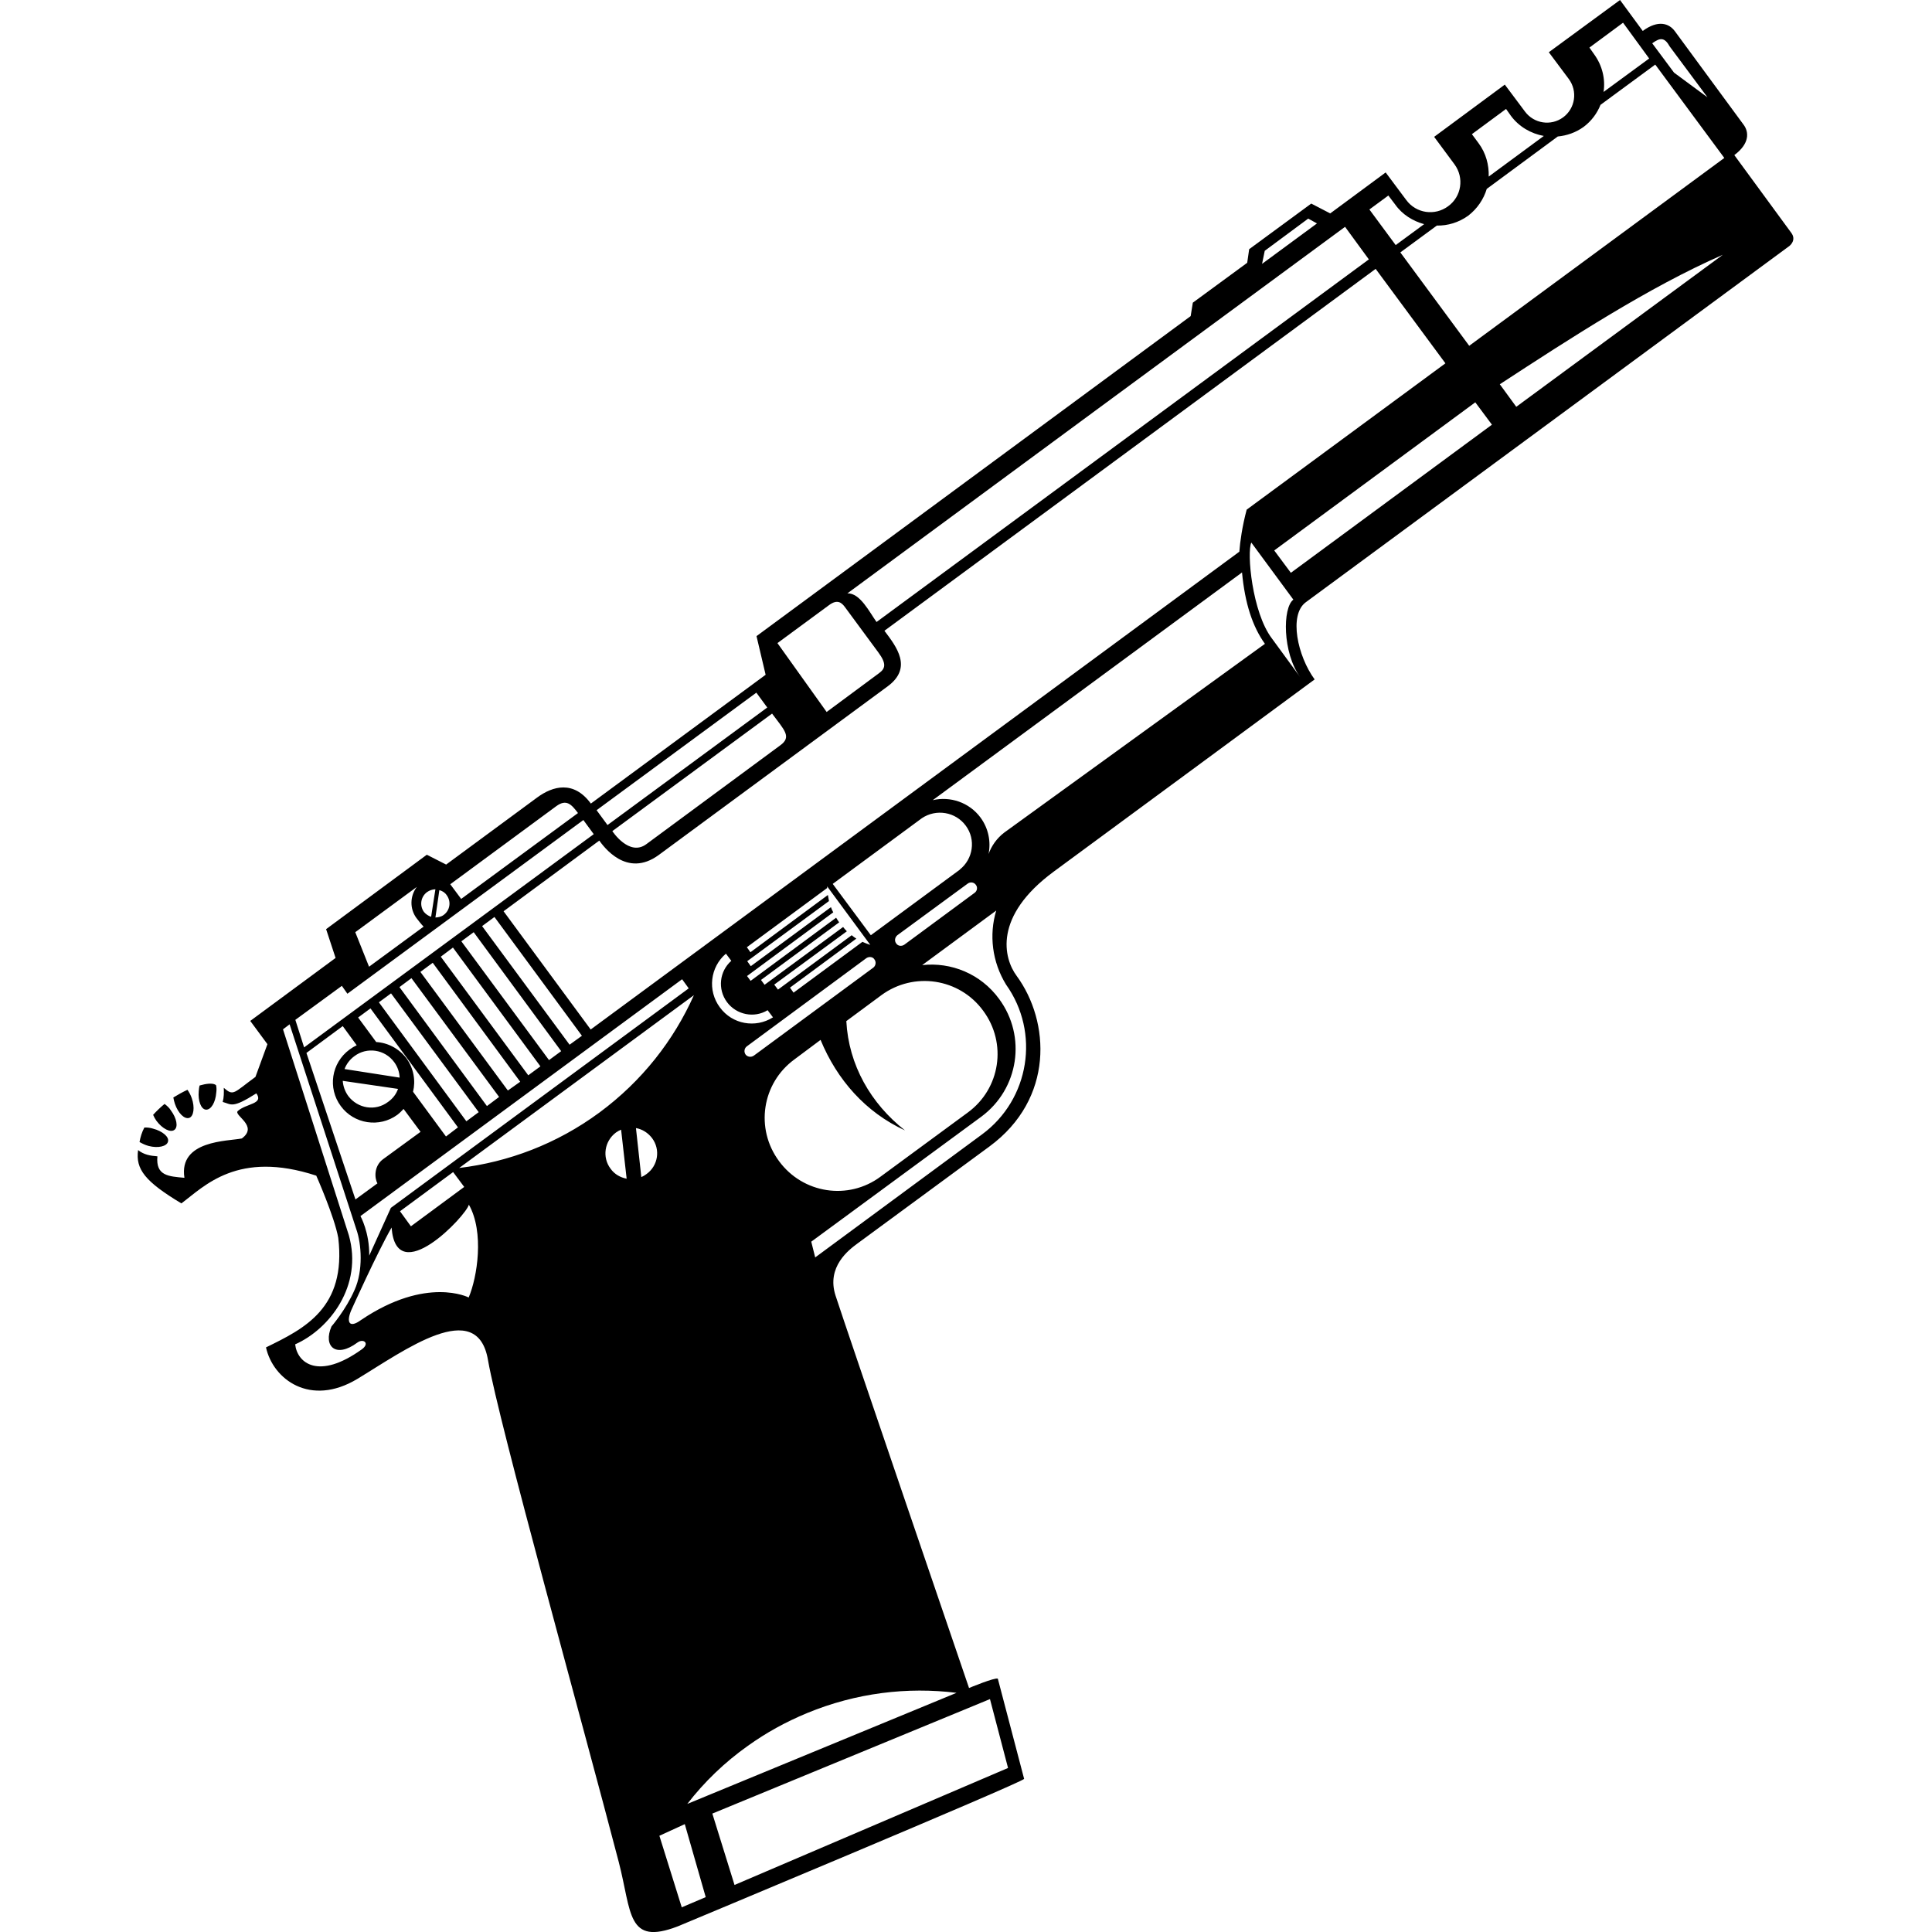 <svg version="1.2" xmlns="http://www.w3.org/2000/svg" viewBox="0 0 1080 1080" width="24" height="24">
	<title>mini_militia-svg</title>
	<style>
		.s0 { fill: #000000 } 
	</style>
	<path id="path9249" fill-rule="evenodd" class="s0" d="m733 113.8l10.6 5.5 31-22.9 11.5 15.4c5.5 7.5 16 9 23.4 3.5 7.5-5.4 9.1-15.9 3.6-23.4l-11.4-15.4 39.5-29.2 11.3 15.1c5 6.7 14.5 8.2 21.3 3.2 6.8-5 8.2-14.6 3.2-21.4l-11.2-15 39.8-29.2 12.7 17.3c8.7-6.4 14.8-4.2 18 0.2l38.3 52.1c3.2 4.2 3.5 10.7-5.1 17.1l31.8 43.4c3.2 4.2-1 7.4-1 7.4l-270.4 199.2c-9.5 7.1-4.6 30 5 43.1 0 0-124 91.4-145.8 107.4-34.1 25.1-28 48.6-20.8 58.3 18.7 25.5 21.1 68.7-15.2 95.4-7.8 5.7-65.3 48-74 54.4-4.3 3.2-17.3 12.8-12 29 5.2 16.2 74.6 219.3 74.6 219.3 0 0 14.7-6.1 16.1-5.2l14.7 56c-0.8 2-193.5 82.4-193.5 82.4-28.7 11.1-25.8-7.8-33.1-35.9-20.3-77.9-66.9-245-73.1-280.6-6-35.5-46.7-5.4-73 10.5-26.4 15.9-47.2 0.2-51.1-17.6 21.5-10.5 45-22 40.4-61.2-2.1-11.8-12.3-34.8-12.3-34.8-44-14.4-62.5 5.9-75.4 15.5-20.3-12.2-25.7-19.1-24.2-29.8 3.2 2.6 6.9 3.2 10.8 3.5-1 10.9 6.2 11.2 15.1 12-3.3-21.1 24.3-20.4 32.1-22 9.6-7.1-5-13-2.2-15.4 4.8-4.2 14.6-3.8 10.3-9.8-13.7 8.7-13.9 6.1-18.8 4.8 0.7-2.6 0.7-5.2 0.6-7.9 5.5 4.8 5.4 2.9 17.7-6.1l6.7-18.3-9.6-13 47.7-35.2-5.3-16.1 56.3-41.6 10.8 5.5 50.9-37.5c8.7-6.4 20.4-9.7 30 3.4l97.7-72-5.1-21.6 242.7-178.9 1.2-7.5 30.4-22.3 1.1-7.6zm-1.7 8.4l-24.3 18-1.5 7.3 30.7-22.6zm-540.2 428.9l-26 19 4.9 15.4 161.9-119.2-5.8-7.9-131.9 97.1zm47.6-52.4c-3.5 2.6-4.3 7.5-1.7 11.1 1.1 1.3 2.5 2.2 4 2.7l2.4-15.4c-1.7 0.1-3.3 0.6-4.7 1.6zm6.9-1.1l-2.2 15.3c1.6-0.1 3.3-0.4 4.7-1.5 3.5-2.6 4.2-7.5 1.6-11-1-1.5-2.5-2.4-4.1-2.8zm523.4-347.3l-274.6 202.3c6.7 8.9 15.9 20.6 1.9 31l-128 94.3c-18.1 13.3-31.1-5-33.3-8l-53.5 39.5 48.7 66.1 362.6-267.1c0.4-5.5 1.6-14.1 4.1-23.5l111.1-81.8zm-458.1 300.4l-59.2 43.6 6.1 8.2 65.3-48c-3.7-4.9-6.5-8-12.2-3.8zm441-323.9c-92.8 68.3-185.6 136.6-278.2 204.9 7.1-0.3 12.4 10.6 16.3 16l275.2-202.7zm155.4-114.1l-18.8 13.9 2.6 3.7c4.6 6.3 6.4 13.9 5.3 21.1l25.5-18.7zm18 23.4l-30.6 22.5c-1.9 4.7-5 9-9.4 12.3-4.4 3.2-9.4 4.9-14.5 5.4l-39.7 29.3c-1.7 5.7-5.3 11.1-10.4 15-5.3 3.8-11.4 5.6-17.5 5.5l-20.4 15 38.5 52.2 142.6-105zm-149.2 73.2l-10.6 7.8 14.7 19.9 15.9-11.7c-6.2-1.7-12.2-5.3-16.2-11zm-679.2 504.2c2.6-1.6 5.3-3.1 7.9-4.3 0.9 1.3 1.8 2.9 2.4 4.7 1.8 5.1 1.1 10.1-1.4 11-2.7 0.9-6.2-2.6-8-7.8q-0.6-1.8-0.9-3.6zm-4.9 3.6c1.3 1 2.6 2.1 3.5 3.6 3.3 4.4 4.2 9.3 2 10.9-2.2 1.7-6.7-0.6-10-5-0.8-1.1-1.4-2.2-1.9-3.4 2-2.2 4.2-4.3 6.4-6.1zm19.6-10.3c3.8-1.1 7-1.4 8.7-0.5 0.2 0.1 0.4 0.3 0.5 0.4q0.4 1.9 0.1 4c-0.4 5.5-2.9 9.8-5.8 9.6-2.7-0.2-4.5-4.9-4-10.3 0.1-1.2 0.2-2.3 0.5-3.2zm-30.9 23.5c1.5-0.1 3.2 0.1 4.8 0.6 5.4 1.4 9.2 4.7 8.4 7.3-0.6 2.6-5.5 3.8-10.8 2.4-1.9-0.5-3.7-1.4-5.1-2.2 0.5-2.8 1.3-5.5 2.7-8.1zm152.3-134.5l-34.4 25.3 7.7 19.3 30.5-22.4c-0.8-0.7-3.4-4-4-4.8-3.9-5.3-3.6-12.4 0.2-17.4zm-71.1 76.8l-3.7 2.8 36.8 115.1c8 28.2-10.8 52.5-30 61 1.2 10.6 13.2 20 37.1 2.9 4.9-3.4 1.1-6.4-2.3-3.9-12.1 9-19.3 2.1-14.5-9 0 0 8.1-9.4 12.9-20.4 4.9-10.8 3.9-25.8 1-33.9zm171.6-119.7l6.1 8.3 89.3-65.7-6.1-8.3zm590.1-428.7l12.2 16.4 18.7 13.8-21.1-28.4c-3-5.4-5.5-4.9-9.8-1.8zm-732 549.4l-20.3 15 27.4 81.9 12.3-9c-1.7-2.9-2-9.6 3-13.4l21.1-15.4-9.5-12.8c-1 1.1-2.2 2.3-3.5 3.3-10 7.3-24.2 5.2-31.6-4.9-7.4-10-5.3-24.1 4.9-31.6 1.2-0.9 2.7-1.8 4-2.4zm77.9-55.9l48.9 66.3 6.9-5-48.9-66.4zm-11.6 8.5l49 66.4 6.8-5-48.9-66.5zm-11.5 8.6l48.9 66.3 6.8-5-48.9-66.4zm134.9 12.6l-179.8 132.4c0 0 5.1 9.1 4.9 22.1l12.1-26.7 166.5-122.7zm-158 4.4l48.9 66.5 6.8-5.1-49-66.4zm-11.5 8.5l48.9 66.5 6.9-5.1-49-66.4zm-4.7 3.4l-6.9 5.1 10.1 13.7c6.5 0.4 12.7 3.6 16.9 9.1 4.1 5.7 5.2 12.5 3.7 18.7l18.4 25 6.7-5.1zm256.3-225.4l-28.8 21.2 27.5 38.5 29.3-21.7c3.4-2.5 4.4-5.1-0.4-11.6l-18.5-25.1c-2-2.8-4.4-4.8-9.1-1.3zm-31.8 60.6l-89.3 65.7c0 0 9.4 14.4 19 7.3l74.8-55.2c6.7-4.8 2.3-8.6-4.5-17.8zm410.3-338l-19.1 14.1 3.7 5c4.2 5.6 5.9 12.3 5.7 18.7l30.8-22.7c-7.1-1.3-13.9-5.1-18.5-11.4zm-643.8 529.5c-2.6 1.9-4.5 4.5-5.5 7.2l30.8 4.8c-0.1-3-1.1-6-3-8.6-5.2-7.2-15.3-8.7-22.3-3.4zm-6.5 13.8c0.2 2.9 1.2 5.9 3.1 8.5 5.3 7 15.2 8.6 22.2 3.3 2.7-1.9 4.6-4.4 5.6-7.3zm507.9-300.9c-2.6 5.4 0.4 39 11.5 53.6l15.8 21.6c-9.9-13.6-9.9-38.8-3.8-43.3zm27.3 75.1q0 0 0 0.1zm-491.8 164.9l48.9 66.3 6.9-4.9-48.9-66.5zm459.3-223.3l-172.9 127.3c9.7-2.3 20.4 1.2 26.7 9.7 4.5 6.1 5.9 13.6 4.5 20.4 1.7-4.6 4.6-8.8 8.8-12l145.7-105.5c-6.9-9.6-11.2-22.6-12.8-39.9zm-288.5 213.1c-8.8 7.5-10.4 20.6-3.4 30 6.9 9.5 19.9 11.8 29.7 5.6l-3-4c-7.5 4.6-17.4 2.6-22.7-4.5-5.4-7.3-4.2-17.3 2.4-23.1zm432.6-318.3l9.2 12.6 115.5-85c-41.7 18.3-85 46.5-124.7 72.4zm-126.1 92.9l9.3 12.5 112.4-82.8-9.3-12.5zm-249.9 187.8q-0.1 0.5 0 0.9l-44.9 33.1 2 2.8 43.3-32c0.2 1.1 0.4 2.2 0.6 3.4l-45.7 33.6 2 2.8 44.8-33q0.5 1.5 1.3 2.9l-48.2 35.6 2 2.7 47.8-35.3c0.5 0.8 1.1 1.8 1.7 2.6l-43.7 32.2 2 2.7 43.9-32.3q1 1.3 2.1 2.4l-40.6 29.8 2.1 2.8 41.2-30.4q1.3 1.1 2.6 1.9l-37.1 27.4 2 2.8 38.5-28.4q2.2 1 4.4 1.7zm52.9-38.1l-49.8 36.7 21.3 28.7 49.8-36.7h-0.1c7.5-5.9 9.1-16.8 3.4-24.5-5.7-7.8-16.6-9.6-24.6-4.2zm-291.7 219.7l6.1 8.4 29.8-22-6.2-8.3zm164.3-120.8l-131.2 96.6c27.5-3.3 54.5-13.4 78.4-31 23.8-17.6 41.5-40.3 52.8-65.6zm-169 129.9c-7.9 13.7-22.5 46.1-22.5 46.1-2.9 6.7-1.3 10.5 5.4 5.6 36.7-24.8 60.2-12.6 60.2-12.6 4.8-11.3 8.8-36.5 0.1-51.9-1.3 6-40.6 47.7-43.2 12.8zm125.4-53.1c-6.4 4.8-7.8 13.8-3 20.2 2.3 3.2 5.5 4.9 9 5.6l-3.1-27.4q-1.5 0.6-2.9 1.6zm11.2-2.5l3 27.4q1.6-0.7 2.9-1.7c6.5-4.7 7.9-13.7 3.1-20.1-2.3-3-5.5-5-9-5.6zm185.5-136.7l-39.4 28.9c-1.4 1.2-1.7 3.2-0.6 4.6 1 1.5 3 1.7 4.5 0.7l39.3-29c1.5-1.1 1.8-3.1 0.7-4.5-1.1-1.5-3.1-1.7-4.5-0.7zm-56.7 41.7l-66.8 49.3c-1.4 1-1.8 3.1-0.7 4.6 1 1.3 3 1.7 4.6 0.6l66.8-49.2c1.4-1.1 1.7-3.2 0.6-4.6-0.9-1.5-3-1.7-4.5-0.7zm72.6-26.6l-41.4 30.5c16.1-1.8 32.7 4.8 43 18.9 15.5 21 11 50.3-9.9 65.8l-95.1 69.9 2.2 8.8 93.3-68.8c26.6-19.6 32.5-56.9 13.4-83.7-7.8-12.7-9.6-27.8-5.5-41.4zm-64.2 47.3l-19.6 14.5c1.3 24.6 13.7 46.1 32.8 61.1-22-10.1-38-28.3-47.2-50.6l-14.6 10.9c-18.2 13.3-22.1 38.7-8.6 56.9 13.3 18.1 38.7 22.1 56.8 8.6l48.7-35.8c18.2-13.3 22.1-38.7 8.6-56.9-13.3-18.2-38.8-22-56.9-8.7zm-74.6 419.6c-13 9.2-24.4 20.2-33.9 32.5l150.5-62.1c-27.5-3.4-56.1 0-83.5 11.3q-17.9 7.4-33.1 18.3zm-49.5 50.3l12.5 40 13.4-5.7-11.7-40.8zm29.6-12.4l12.4 39.9 152.9-65.4-10.1-38.5z"/>
</svg>